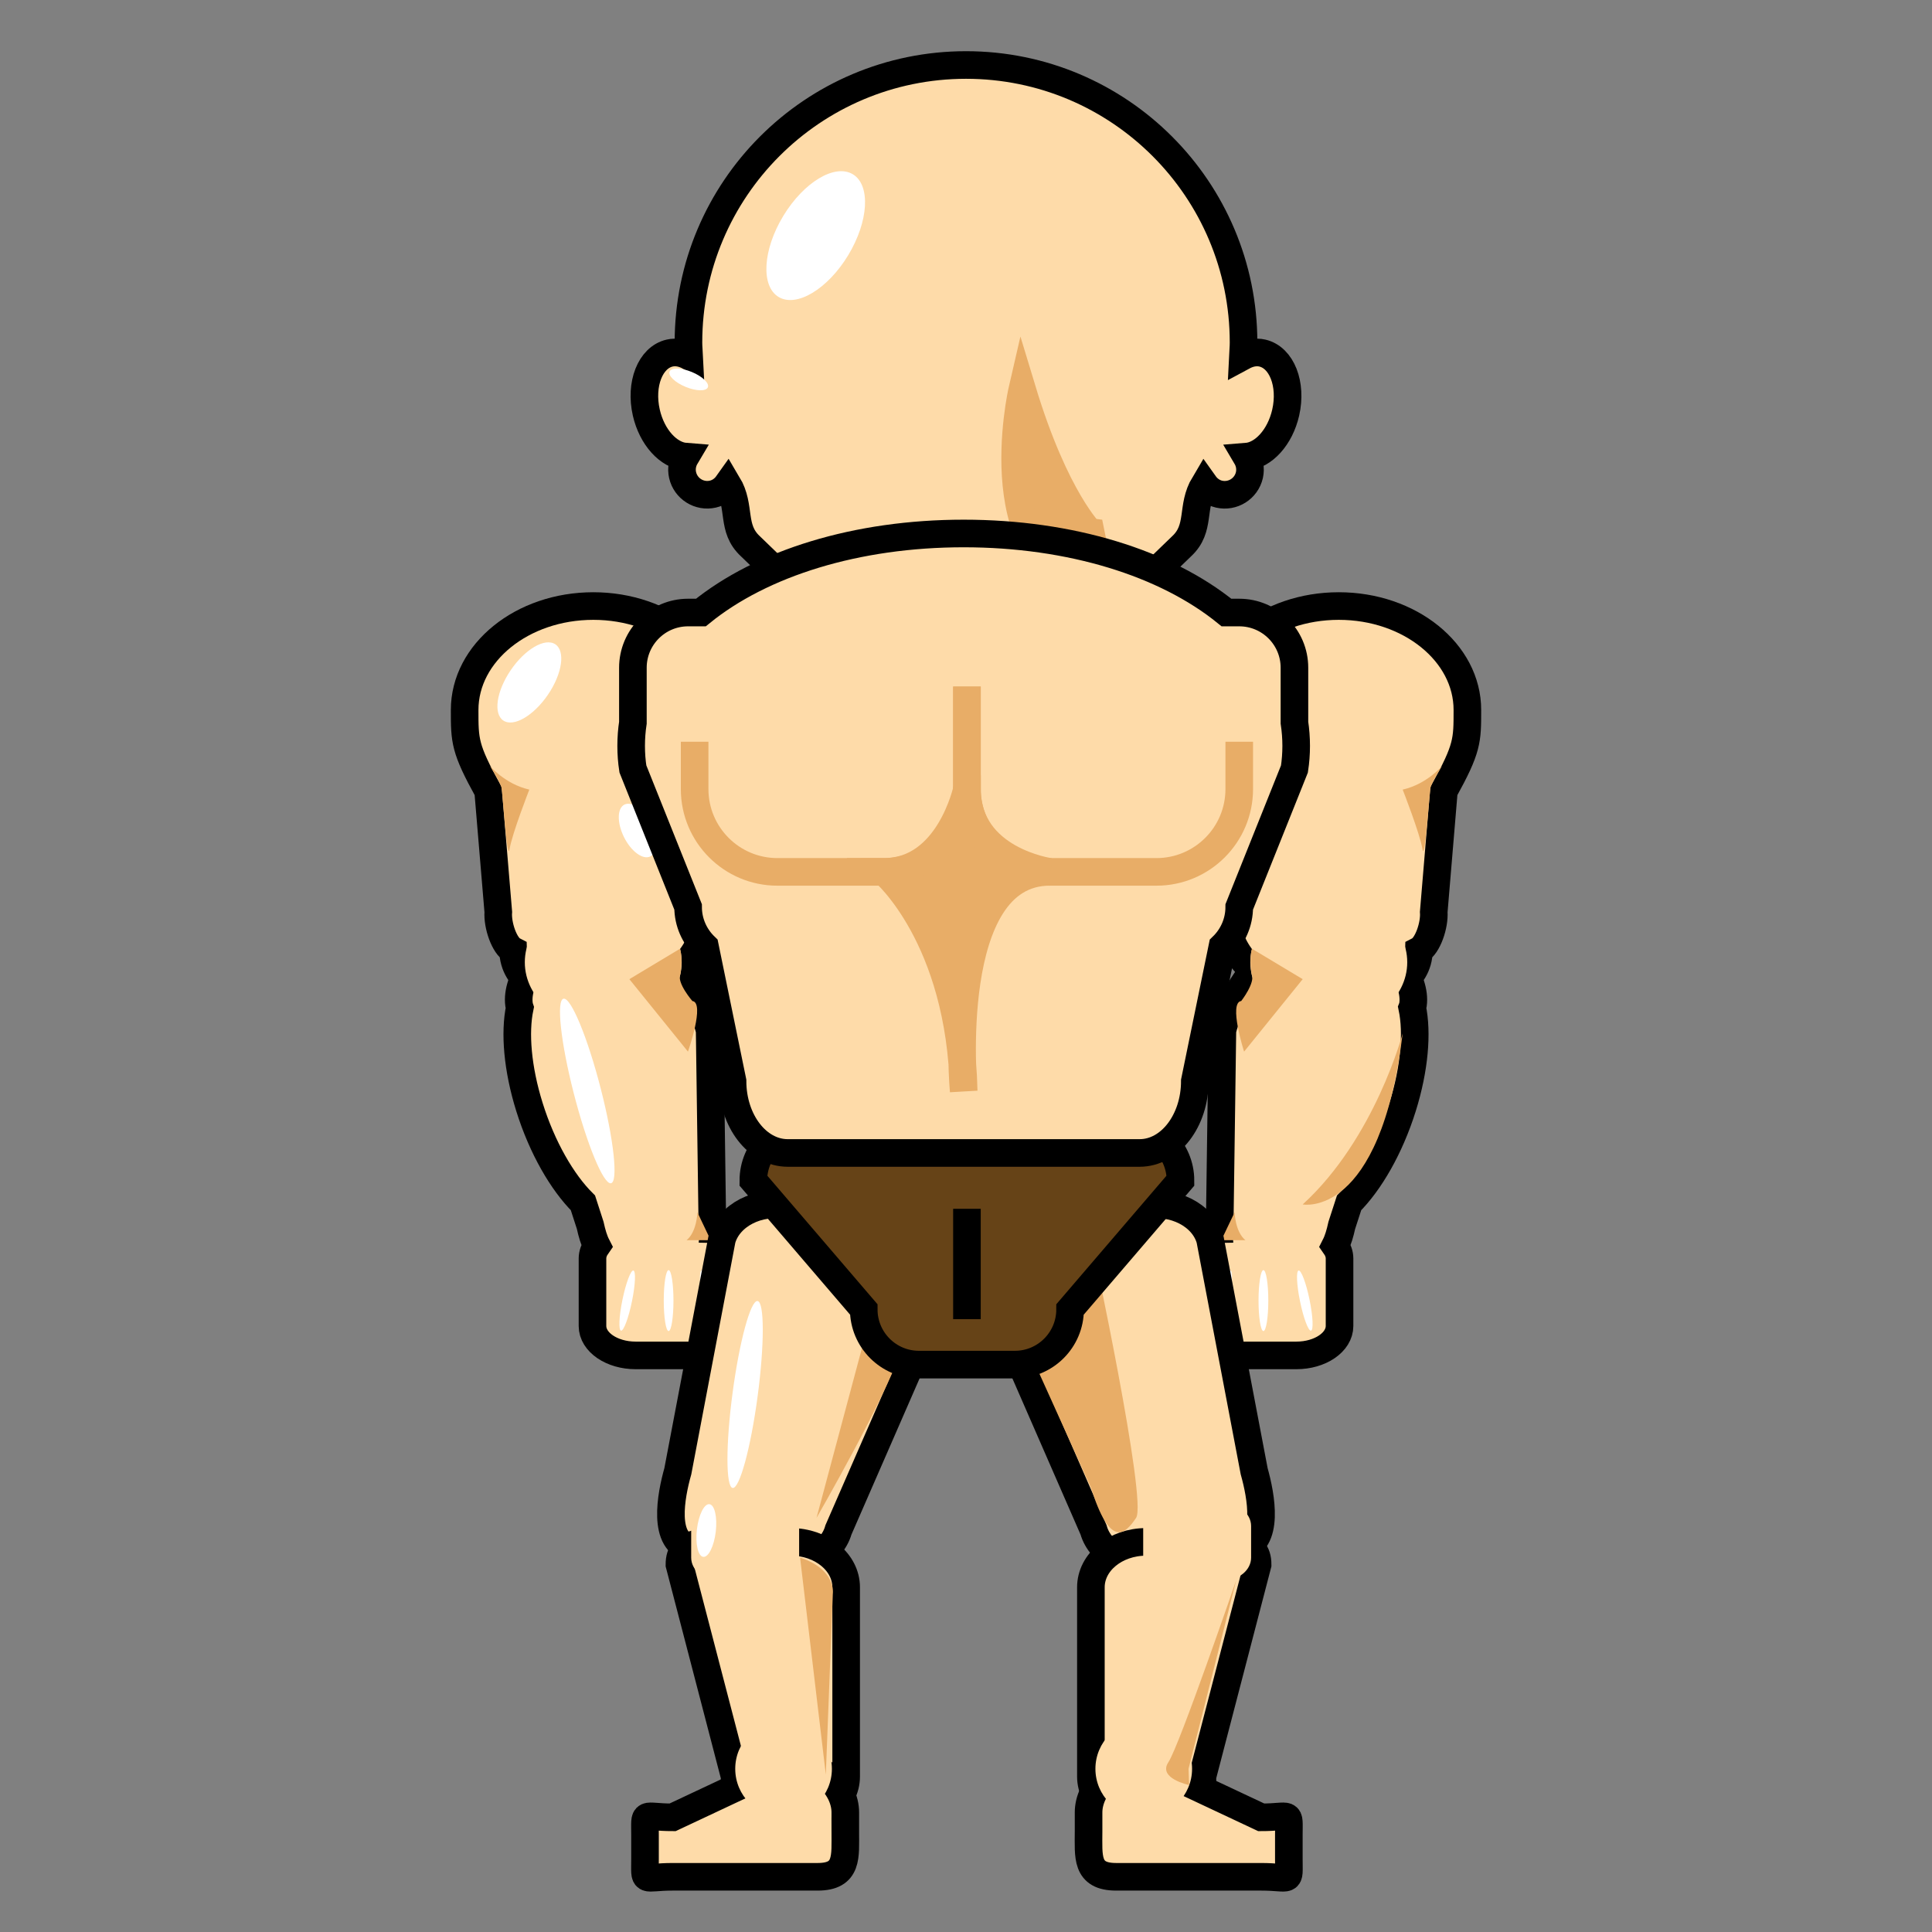 <?xml version="1.0" encoding="utf-8"?>
<!-- Generator: Adobe Illustrator 16.0.0, SVG Export Plug-In . SVG Version: 6.00 Build 0)  -->
<!DOCTYPE svg PUBLIC "-//W3C//DTD SVG 1.1//EN" "http://www.w3.org/Graphics/SVG/1.1/DTD/svg11.dtd">
<svg version="1.1" xmlns="http://www.w3.org/2000/svg" xmlns:xlink="http://www.w3.org/1999/xlink" x="0px" y="0px" width="70px"
	 height="70px" viewBox="0 0 70 70" enable-background="new 0 0 70 70" xml:space="preserve">
<rect x="0" y="0" width="70" height="70" fill="#808080" stroke="none"/>
<g id="Calque_1" display="none">
	<g display="inline">
		<path fill="none" stroke="#E8AD67" stroke-miterlimit="10" d="M32.915,26.525c1.104,0,2,0.896,2,2v3.083c0,1.104-0.896,2-2,2
			h-5.057c-1.104,0-2-0.896-2-2l-1-3.083c0-1.104,0.896-2,2-2"/>
		<path fill="none" stroke="#E8AD67" stroke-miterlimit="10" d="M42.973,26.525c1.104,0,2,0.896,2,2l-1,3.083c0,1.104-0.896,2-2,2
			h-5.058c-1.105,0-2-0.896-2-2v-3.083c0-1.104,0.896-2,2-2"/>
	</g>
	<g display="inline">
		<path fill="none" stroke="#E8AD67" stroke-miterlimit="10" d="M34.796,35.541c0,0.68-0.55,1.229-1.229,1.229h-1.458
			c-0.679,0-1.229-0.55-1.229-1.229l0,0c0-0.679,0.55-1.229,1.229-1.229h1.458C34.246,34.312,34.796,34.862,34.796,35.541
			L34.796,35.541z"/>
		<path fill="none" stroke="#E8AD67" stroke-miterlimit="10" d="M34.796,38.518c0,0.638-0.517,1.154-1.153,1.154H32.95
			c-0.637,0-1.153-0.517-1.153-1.154l0,0c0-0.637,0.517-1.153,1.153-1.153h0.693C34.28,37.364,34.796,37.881,34.796,38.518
			L34.796,38.518z"/>
		<path fill="none" stroke="#E8AD67" stroke-miterlimit="10" d="M35.033,35.541c0,0.68,0.551,1.229,1.229,1.229h1.458
			c0.68,0,1.229-0.55,1.229-1.229l0,0c0-0.679-0.55-1.229-1.229-1.229h-1.458C35.584,34.312,35.033,34.862,35.033,35.541
			L35.033,35.541z"/>
		<path fill="none" stroke="#E8AD67" stroke-miterlimit="10" d="M35.033,38.518c0,0.638,0.518,1.154,1.154,1.154h0.693
			c0.637,0,1.152-0.517,1.152-1.154l0,0c0-0.637-0.516-1.153-1.152-1.153h-0.693C35.551,37.364,35.033,37.881,35.033,38.518
			L35.033,38.518z"/>
	</g>
	<path display="inline" fill="#E8AD67" d="M39.752,23.868c0,0,1.785-1.444,4.498,0.857c0,0-0.313-2.197-2.823-3.593L39.752,23.868z"
		/>
</g>
<g id="Calque_3">
	<g>
		<g>
			<path fill="#FEDBA9" stroke="#000000" stroke-miterlimit="10" d="M24.864,28.32c0.998-0.69,1.292-1.452,1.292-2.597
				c0-2.08-2.087-3.765-4.66-3.765c-2.574,0-4.661,1.686-4.661,3.765c0,1.116-0.003,1.39,0.852,2.939l0.367,4.38
				c-0.036,0.473,0.216,1.225,0.535,1.391c0.024,1.124,1.11,1.689,2.508,1.689h0.923c0.586,0,1.121-0.166,1.552-0.435
				c1.478-0.458,2.142-1.691,2.142-3.468c0-1.358,0.125-2.488-0.834-3.18C24.873,28.995,24.875,28.365,24.864,28.32z"/>
			<path fill="#FFFFFF" d="M19.943,25.031c-0.48,0.784-1.211,1.283-1.633,1.114s-0.375-0.941,0.105-1.725
				c0.48-0.784,1.211-1.283,1.633-1.114S20.423,24.248,19.943,25.031z"/>
			<path fill="#E8AD67" d="M25.372,26.654c0,0-1.362,1.343-2.57,1.848c0,0,2.078,0.539,2.344,3.088c0,0,0.48-0.793-0.639-3.186
				C24.507,28.404,26.095,26.654,25.372,26.654z"/>
			<path fill="#FFFFFF" d="M22.567,30.242c0.232,0.529,0.656,0.89,0.947,0.807c0.29-0.084,0.337-0.58,0.105-1.109
				c-0.232-0.529-0.656-0.89-0.946-0.807C22.382,29.217,22.335,29.713,22.567,30.242z"/>
			<path fill="#E8AD67" d="M17.75,27.751c0,0,0.544,0.657,1.428,0.858c0,0-0.625,1.596-0.714,2.151
				c-0.089,0.556-0.259-2.11-0.297-2.235C18.089,28.271,17.75,27.751,17.75,27.751z"/>
		</g>
		<g>
			<path fill="#FEDBA9" stroke="#000000" stroke-miterlimit="10" d="M25.857,44.531c0.014-0.175-0.005-0.371-0.053-0.588
				l-0.092-6.607c-0.19-0.865-1.342-3.104-2.487-2.97l-2.581-0.263c-1.145,0.132-2.014,1.507-1.824,2.372l0.012,0.036
				c-0.189,0.907-0.085,2.202,0.351,3.599c0.46,1.473,1.187,2.725,1.938,3.472l0.263,0.813c0.063,0.287,0.135,0.537,0.241,0.743
				c-0.098,0.14-0.158,0.295-0.158,0.46v2.445c0,0.589,0.701,1.066,1.564,1.066h2.804c0.864,0,1.314-0.195,1.587-0.403l0.247-2.483
				C27.397,45.014,26.71,44.542,25.857,44.531z"/>
			<path fill="#FFFFFF" d="M22.898,47.146c-0.123,0.603-0.301,1.08-0.396,1.066c-0.096-0.013-0.074-0.511,0.049-1.112
				s0.301-1.08,0.396-1.066C23.043,46.046,23.021,46.545,22.898,47.146z"/>
			<ellipse fill="#FFFFFF" cx="24.225" cy="47.123" rx="0.176" ry="1.104"/>
			<path fill="#FFFFFF" d="M25.815,47.1c0.121,0.603,0.14,1.101,0.044,1.113s-0.271-0.465-0.392-1.067
				c-0.121-0.602-0.14-1.101-0.044-1.113S25.695,46.498,25.815,47.1z"/>
			<ellipse fill="#FEDBA9" cx="21.857" cy="34.864" rx="2.842" ry="2.38"/>
			<path fill="#FFFFFF" d="M21.767,39.447c0.474,1.846,0.639,3.38,0.368,3.425s-0.874-1.415-1.347-3.261
				c-0.474-1.846-0.639-3.381-0.368-3.426S21.294,37.602,21.767,39.447z"/>
			<path fill="#E8AD67" d="M24.638,34.375l-1.835,1.102l2.123,2.625c0,0,0.628-1.772,0.159-1.834c0,0-0.571-0.66-0.435-0.969
				C24.649,35.299,24.755,34.761,24.638,34.375z"/>
			<path fill="#E8AD67" d="M25.269,43.925c0,0-0.019,0.707-0.394,1.01h0.875L25.269,43.925z"/>
		</g>
		<g>
			<path fill="#FEDBA9" stroke="#000000" stroke-miterlimit="10" d="M45.137,28.32c-0.998-0.69-1.291-1.452-1.291-2.597
				c0-2.08,2.086-3.765,4.66-3.765s4.66,1.686,4.66,3.765c0,1.116,0.004,1.39-0.852,2.939l-0.367,4.38
				c0.035,0.473-0.217,1.225-0.535,1.391c-0.023,1.124-1.111,1.689-2.508,1.689H47.98c-0.586,0-1.121-0.166-1.553-0.435
				c-1.477-0.458-2.143-1.691-2.143-3.468c0-1.358-0.123-2.488,0.836-3.18C45.129,28.995,45.125,28.365,45.137,28.32z"/>
			<path fill="#E8AD67" d="M44.629,26.654c0,0,1.361,1.343,2.57,1.848c0,0-2.078,0.539-2.346,3.088c0,0-0.479-0.793,0.641-3.186
				C45.494,28.404,43.906,26.654,44.629,26.654z"/>
			<path fill="#E8AD67" d="M52.25,27.751c0,0-0.543,0.657-1.428,0.858c0,0,0.625,1.596,0.715,2.151
				c0.088,0.556,0.258-2.11,0.297-2.235C51.912,28.271,52.25,27.751,52.25,27.751z"/>
		</g>
		<g>
			<path fill="#FEDBA9" stroke="#000000" stroke-miterlimit="10" d="M44.143,44.531c-0.014-0.175,0.006-0.371,0.055-0.588
				l0.092-6.607c0.189-0.865,1.342-3.104,2.486-2.97l2.582-0.263c1.145,0.132,2.014,1.507,1.824,2.372l-0.014,0.036
				c0.189,0.907,0.086,2.202-0.35,3.599c-0.461,1.473-1.188,2.725-1.938,3.472l-0.264,0.813c-0.063,0.287-0.135,0.537-0.24,0.743
				c0.098,0.14,0.158,0.295,0.158,0.46v2.445c0,0.589-0.701,1.066-1.564,1.066h-2.803c-0.863,0-1.314-0.195-1.588-0.403
				l-0.246-2.483C42.604,45.014,43.291,44.542,44.143,44.531z"/>
			<path fill="#FFFFFF" d="M47.102,47.146c0.123,0.603,0.301,1.08,0.396,1.066c0.096-0.013,0.074-0.511-0.049-1.112
				s-0.301-1.08-0.396-1.066C46.957,46.046,46.979,46.545,47.102,47.146z"/>
			<ellipse fill="#FFFFFF" cx="45.776" cy="47.123" rx="0.177" ry="1.104"/>
			<path fill="#FFFFFF" d="M44.186,47.1c-0.121,0.603-0.141,1.101-0.045,1.113s0.271-0.465,0.393-1.067
				c0.121-0.602,0.139-1.101,0.043-1.113S44.305,46.498,44.186,47.1z"/>
			<ellipse fill="#FEDBA9" cx="48.144" cy="34.864" rx="2.843" ry="2.38"/>
			<path fill="#E8AD67" d="M45.363,34.375l1.836,1.102l-2.123,2.625c0,0-0.572-1.772-0.104-1.834c0,0,0.516-0.66,0.379-0.969
				C45.352,35.299,45.246,34.761,45.363,34.375z"/>
			<path fill="#E8AD67" d="M44.732,43.925c0,0,0.018,0.707,0.393,1.01H44.25L44.732,43.925z"/>
			<path fill="#E8AD67" d="M50.822,37.438c0,0-1.002,3.808-3.623,6.201C47.199,43.639,50.006,44.188,50.822,37.438z"/>
		</g>
	</g>
</g>
<g id="Calque_2">
	<path fill="#FEDBA9" stroke="#000000" stroke-miterlimit="10" d="M45.736,12.792c-0.236-0.054-0.479-0.002-0.705,0.12
		c0.008-0.167,0.025-0.332,0.025-0.501c0-5.554-4.5-10.056-10.055-10.056c-5.554,0-10.057,4.502-10.057,10.056
		c0,0.169,0.019,0.334,0.027,0.501c-0.228-0.122-0.47-0.174-0.707-0.12c-0.703,0.16-1.082,1.126-0.847,2.158
		c0.205,0.898,0.808,1.548,1.424,1.596c-0.116,0.195-0.163,0.431-0.109,0.668c0.113,0.493,0.603,0.801,1.096,0.689
		c0.228-0.052,0.41-0.19,0.535-0.366c0.501,0.837,0.115,1.6,0.828,2.258l2,1.933c0,1.324,2.518,3.396,4.39,3.396h2.837
		c1.873,0,4.391-2.073,4.391-3.396l2-1.932c0.713-0.658,0.326-1.42,0.828-2.258c0.125,0.176,0.307,0.314,0.533,0.366
		c0.494,0.112,0.984-0.196,1.098-0.689c0.053-0.238,0.006-0.474-0.109-0.668c0.615-0.048,1.219-0.698,1.424-1.596
		C46.818,13.919,46.439,12.953,45.736,12.792z"/>
	
		<ellipse transform="matrix(-0.855 -0.518 0.518 -0.855 50.401 31.134)" fill="#FFFFFF" cx="29.548" cy="8.528" rx="1.375" ry="2.599"/>
	
		<ellipse transform="matrix(0.925 0.381 -0.381 0.925 7.114 -8.466)" fill="#FFFFFF" cx="24.945" cy="13.74" rx="0.75" ry="0.292"/>
	<path fill="#FFFFFF" d="M33.584,24.183c-0.083,0.189-0.305,0.275-0.494,0.192l-0.744-0.328c-0.189-0.083-0.275-0.305-0.192-0.494
		l0,0c0.083-0.189,0.305-0.275,0.494-0.192l0.744,0.328C33.582,23.772,33.667,23.994,33.584,24.183L33.584,24.183z"/>
	<path fill="#E8AD67" stroke="#E8AD67" stroke-miterlimit="10" d="M37.037,14.133c0,0-1.541,6.674,2.93,7.367l-0.441-2.171
		C39.525,19.329,38.238,18.099,37.037,14.133z"/>
</g>
<g id="Calque_5">
	<path fill="#FEDBA9" stroke="#000000" stroke-miterlimit="10" d="M30.379,55.429c-0.25,0.886-1.324,1.438-2.4,1.231l-2.923-0.557
		c-1.076-0.205-0.746-1.911-0.497-2.797l1.595-8.394c0.25-0.886,1.324-1.438,2.4-1.231l3.671,1.543
		c1.076,0.206,1.295,2.692,1.046,3.577L30.379,55.429z"/>
	<path fill="#FEDBA9" stroke="#000000" stroke-miterlimit="10" d="M39.621,55.429c0.25,0.886,1.324,1.438,2.4,1.231l2.922-0.557
		c1.076-0.205,0.746-1.911,0.498-2.797l-1.596-8.394c-0.25-0.886-1.324-1.438-2.4-1.231l-3.67,1.543
		c-1.076,0.206-1.295,2.692-1.047,3.577L39.621,55.429z"/>
	<g>
		<path fill="#FEDBA9" stroke="#000000" stroke-miterlimit="10" d="M30.658,64.366c0,0.908-0.896,1.646-2,1.646h-1.041
			c-1.105,0-1-0.737-1-1.646l-2-7.679c0-0.908,0.895-0.822,2-0.822h2.041c1.104,0,2,0.736,2,1.646V64.366z"/>
		<path fill="#FEDBA9" stroke="#000000" stroke-miterlimit="10" d="M39.525,64.366c0,0.908,0.895,1.646,2,1.646h1.041
			c1.104,0,1-0.737,1-1.646l2-7.679c0-0.908-0.896-0.822-2-0.822h-2.041c-1.105,0-2,0.736-2,1.646V64.366z"/>
	</g>
	<g>
		<path fill="#FEDBA9" stroke="#000000" stroke-miterlimit="10" d="M30.626,66.354c0,0.909,0.104,1.646-1,1.646H24.37
			c-1.104,0-1,0.264-1-0.646v-0.863c0-0.909-0.104-0.646,1-0.646l4.257-2c1.104,0,2,0.914,2,1.823V66.354z"/>
		<path fill="#FEDBA9" stroke="#000000" stroke-miterlimit="10" d="M46.697,67.354c0,0.909,0.105,0.646-1,0.646h-5.256
			c-1.105,0-1-0.736-1-1.646v-0.686c0-0.909,0.895-1.823,2-1.823l4.256,2c1.105,0,1-0.264,1,0.646V67.354z"/>
	</g>
	<g>
		<path fill="#FEDBA9" d="M28.954,56.435c0,0.454-1.447,0.822-1.998,0.822h-0.915c-0.552,0-0.998-0.368-0.998-0.822v-1.143
			c0-0.454,0.446-0.822,0.998-0.822h0.915c0.55,0,1.998,0.368,1.998,0.822V56.435z"/>
		<path fill="#FEDBA9" d="M45.33,56.435c0,0.454-0.447,0.822-0.998,0.822h-0.914c-0.553,0-1.998-0.368-1.998-0.822v-1.143
			c0-0.454,1.445-0.822,1.998-0.822h0.914c0.551,0,0.998,0.368,0.998,0.822V56.435z"/>
	</g>
	
		<ellipse transform="matrix(0.991 0.132 -0.132 0.991 6.912 -3.123)" fill="#FFFFFF" cx="26.999" cy="50.539" rx="0.458" ry="3.417"/>
	<path fill="#E8AD67" d="M32.042,45.809l-2.458,9.187c0,0,2.459-4.263,3.083-6.102C32.667,48.894,32.914,45.569,32.042,45.809z"/>
	<path fill="#E8AD67" d="M39.559,45.001c0,0,2.016,9.377,1.604,9.994s-0.945,1.098-1.637-1.097l-2.357-5.21
		c0,0-0.627-2.32,0.865-3.081L39.559,45.001z"/>
	<circle fill="#FEDBA9" cx="28.39" cy="64.087" r="1.751"/>
	<circle fill="#FEDBA9" cx="41.44" cy="64.087" r="1.751"/>
	
		<ellipse transform="matrix(0.993 0.116 -0.116 0.993 6.628 -2.599)" fill="#FFFFFF" cx="25.578" cy="55.474" rx="0.344" ry="0.961"/>
	<path fill="#E8AD67" d="M44.789,57.257c0,0-2.059,5.997-2.455,6.589s0.75,0.829,0.75,0.829l-0.021-0.588L44.789,57.257z"/>
	<path fill="#E8AD67" d="M28.988,56.435l0.933,7.86l0.253-6.545C30.175,57.75,30.317,56.869,28.988,56.435z"/>
</g>
<g id="Calque_6">
	<path fill="#664317" stroke="#000000" stroke-miterlimit="10" d="M38.771,47.442c0,1.104-0.896,2-2,2h-3.476c-1.104,0-2-0.896-2-2
		l-4-4.667c0-1.104,0.896-2,2-2h11.476c1.104,0,2,0.896,2,2L38.771,47.442z"/>
	<line fill="#664317" stroke="#000000" stroke-miterlimit="10" x1="35.034" y1="47.796" x2="35.034" y2="43.797"/>
</g>
<g id="Calque_4">
	<path fill="#FEDBA9" stroke="#000000" stroke-miterlimit="10" d="M46.9,26.183v-1.99c0-1.104-0.895-2-2-2h-0.463
		c-2.203-1.792-5.645-2.864-9.521-2.864c-3.877,0-7.318,1.072-9.522,2.864h-0.463c-1.105,0-2,0.896-2,2v1.992
		c-0.042,0.274-0.063,0.555-0.063,0.841s0.021,0.564,0.063,0.834l2,4.999c0,0.563,0.235,1.071,0.61,1.434l1,4.875
		c0,1.439,0.896,2.606,2,2.606h12.75c1.104,0,2-1.167,2-2.606l1-4.875c0.375-0.364,0.609-0.871,0.609-1.434l2-4.997
		c0.041-0.271,0.063-0.55,0.063-0.837S46.941,26.458,46.9,26.183z"/>
	<path fill="none" stroke="#E8AD67" stroke-miterlimit="10" d="M35.034,24.875v3.715c0,1.657-1.343,3-3,3h-3.866
		c-1.657,0-3-1.343-3-3v-1.715"/>
	<path fill="none" stroke="#E8AD67" stroke-miterlimit="10" d="M35.035,24.875v3.715c0,1.657,1.342,3,3,3H41.9c1.656,0,3-1.343,3-3
		v-1.715"/>
	<path fill="#E8AD67" stroke="#E8AD67" stroke-miterlimit="10" d="M32.034,31.589c0,0,2.764,2.358,2.882,7.939
		c0,0-0.747-7.939,3.12-7.939c0,0-3-0.411-3-3C35.035,28.589,34.4,31.589,32.034,31.589z"/>
</g>
</svg>
